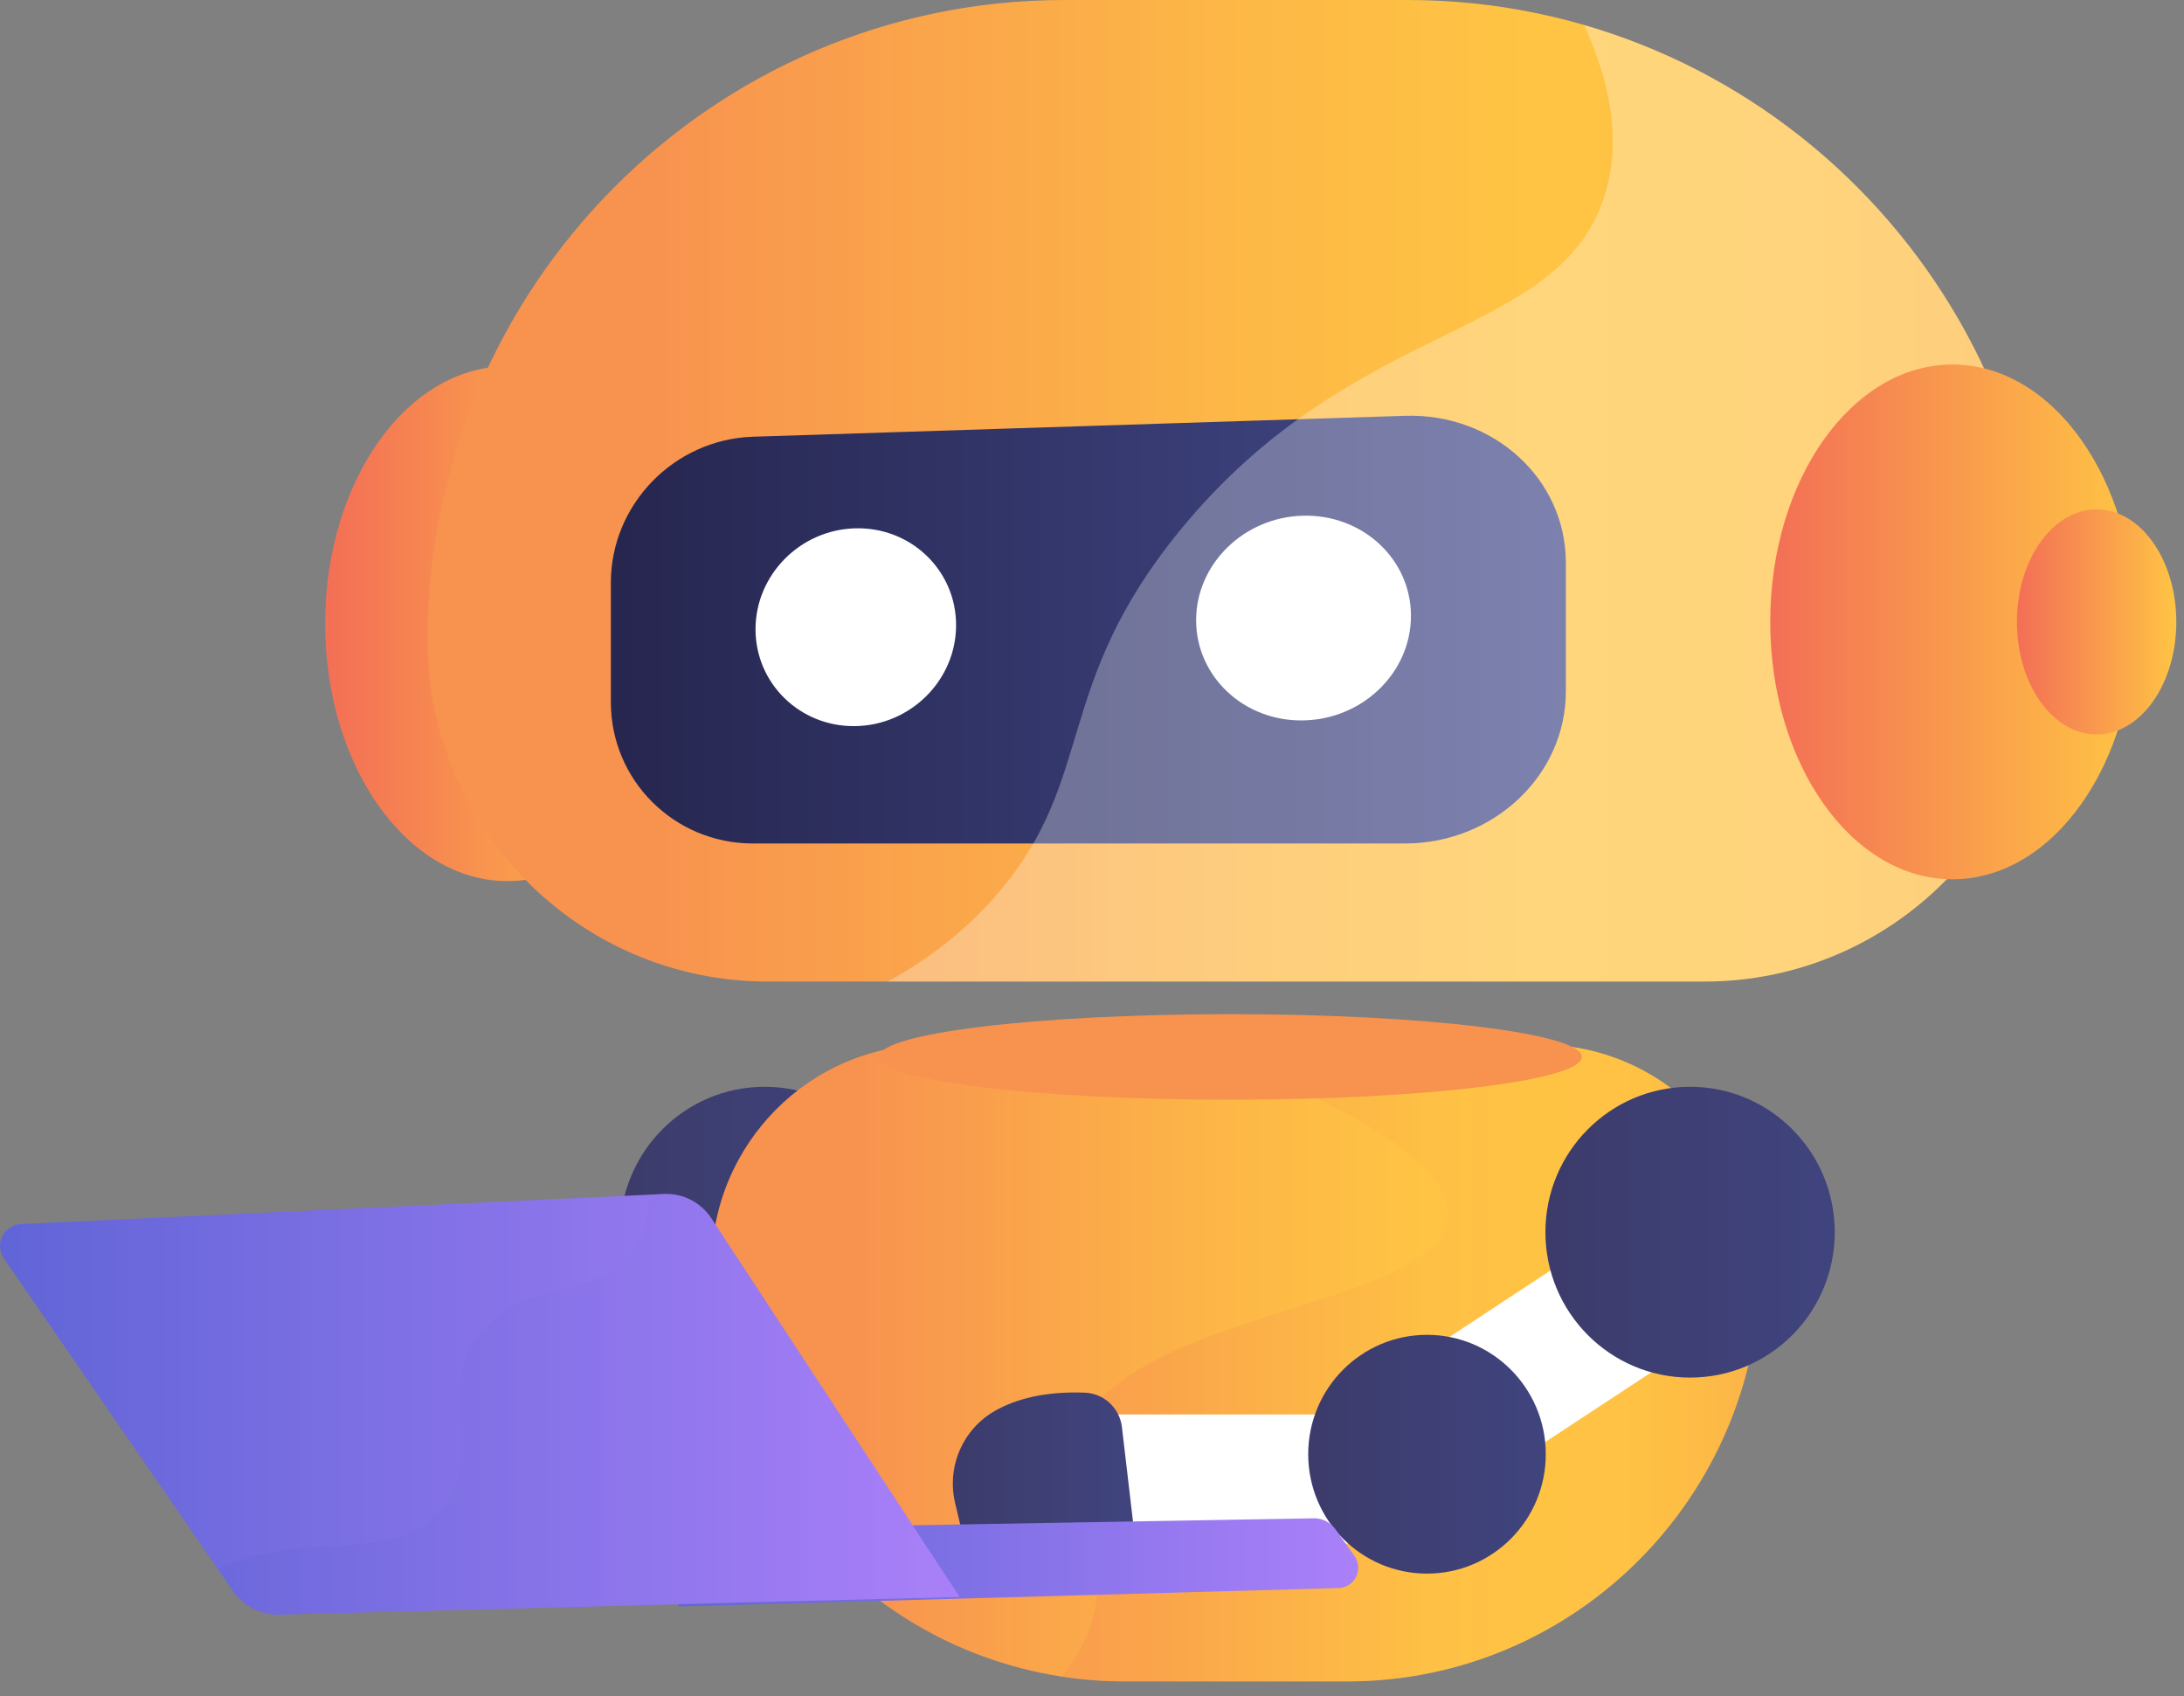 <svg width="94" height="73" viewBox="0 0 94 73" fill="none" xmlns="http://www.w3.org/2000/svg">
<rect x="0" y="0" width="94" height="73" fill="#808080" stroke="none"/>
<path d="M32.546 50.966L35.842 56.031L19.366 66.858L16.07 61.793L32.546 50.966Z" fill="white"/>
<path d="M32.911 59.28C29.472 59.28 26.684 56.479 26.684 53.023C26.684 49.567 29.472 46.766 32.911 46.766C36.349 46.766 39.137 49.567 39.137 53.023C39.137 56.479 36.349 59.28 32.911 59.28Z" fill="url(#paint0_linear_1284_628653)"/>
<path d="M21.588 67.715C18.764 67.715 16.475 65.415 16.475 62.577C16.475 59.74 18.764 57.44 21.588 57.44C24.411 57.44 26.7 59.74 26.7 62.577C26.7 65.415 24.411 67.715 21.588 67.715Z" fill="url(#paint1_linear_1284_628653)"/>
<path d="M21.838 37.915C17.507 37.915 13.995 32.956 13.995 26.839C13.995 20.722 17.507 15.763 21.838 15.763C26.17 15.763 29.682 20.722 29.682 26.839C29.682 32.956 26.17 37.915 21.838 37.915Z" fill="url(#paint2_linear_1284_628653)"/>
<path d="M45.81 0H60.572C75.708 0 87.978 12.331 87.978 27.541V27.541C87.978 35.658 81.431 42.237 73.354 42.237H33.028C24.951 42.237 18.403 35.658 18.403 27.541C18.403 12.331 30.673 0 45.81 0Z" fill="url(#paint3_linear_1284_628653)"/>
<path d="M48.403 72.353H57.98C67.799 72.353 75.76 64.353 75.76 54.485V54.485C75.76 49.219 71.512 44.951 66.272 44.951H40.11C34.87 44.951 30.622 49.219 30.622 54.485C30.622 64.353 38.582 72.353 48.403 72.353Z" fill="url(#paint4_linear_1284_628653)"/>
<path d="M32.411 36.297H60.471C64.274 36.297 67.394 33.368 67.394 29.755V24.214C67.394 20.601 64.274 17.771 60.471 17.893L32.411 18.793C29.014 18.902 26.292 21.711 26.292 25.069V30.217C26.292 33.575 29.014 36.297 32.411 36.297Z" fill="url(#paint5_linear_1284_628653)"/>
<path d="M51.481 26.69C51.481 29.103 53.525 31.034 56.067 31.001C58.632 30.969 60.728 28.954 60.728 26.501C60.728 24.049 58.632 22.12 56.067 22.192C53.525 22.264 51.481 24.277 51.481 26.69Z" fill="white"/>
<path d="M32.518 27.078C32.518 29.41 34.427 31.276 36.8 31.246C39.194 31.215 41.15 29.27 41.15 26.901C41.15 24.532 39.194 22.667 36.8 22.735C34.427 22.802 32.518 24.746 32.518 27.078Z" fill="white"/>
<path opacity="0.3" d="M43.008 38.374C47.181 33.447 45.327 29.506 50.782 22.829C58.289 13.641 67.047 14.681 69.053 8.45C69.609 6.723 69.672 4.353 68.181 1.077C79.615 4.391 87.978 14.984 87.978 27.541V27.541C87.978 35.658 81.431 42.237 73.354 42.237H38.21C40.315 41.084 41.853 39.737 43.008 38.374Z" fill="white"/>
<path d="M84.035 37.838C79.703 37.838 76.192 32.879 76.192 26.762C76.192 20.645 79.703 15.686 84.035 15.686C88.366 15.686 91.878 20.645 91.878 26.762C91.878 32.879 88.366 37.838 84.035 37.838Z" fill="url(#paint6_linear_1284_628653)"/>
<path d="M90.239 31.605C88.345 31.605 86.809 29.437 86.809 26.762C86.809 24.087 88.345 21.919 90.239 21.919C92.133 21.919 93.669 24.087 93.669 26.762C93.669 29.437 92.133 31.605 90.239 31.605Z" fill="url(#paint7_linear_1284_628653)"/>
<path opacity="0.4" d="M46.044 62.517C47.358 56.316 61.892 56.465 62.287 52.412C62.592 49.287 54.247 46.194 53.199 45.805C52.302 45.473 51.412 45.191 50.53 44.951H66.272C71.512 44.951 75.76 49.219 75.76 54.485V54.485C75.76 64.353 67.8 72.353 57.98 72.353H48.403C47.482 72.353 46.578 72.283 45.696 72.147C46.529 71.109 47.073 69.974 47.204 68.735C47.495 65.988 45.535 64.919 46.044 62.517Z" fill="url(#paint8_linear_1284_628653)"/>
<path d="M52.955 47.322C44.602 47.322 37.83 46.498 37.83 45.481C37.83 44.465 44.602 43.641 52.955 43.641C61.309 43.641 68.081 44.465 68.081 45.481C68.081 46.498 61.309 47.322 52.955 47.322Z" fill="url(#paint9_linear_1284_628653)"/>
<path d="M72.375 50.966L75.671 56.031L59.195 66.858L55.899 61.793L72.375 50.966Z" fill="white"/>
<path d="M72.742 59.28C69.303 59.28 66.515 56.479 66.515 53.023C66.515 49.567 69.303 46.766 72.742 46.766C76.181 46.766 78.968 49.567 78.968 53.023C78.968 56.479 76.181 59.28 72.742 59.28Z" fill="url(#paint10_linear_1284_628653)"/>
<path d="M58.52 60.868H44.098L44.67 66.864L58.806 66.389L58.52 60.868Z" fill="white"/>
<path d="M61.419 67.715C58.595 67.715 56.306 65.415 56.306 62.577C56.306 59.74 58.595 57.44 61.419 57.44C64.242 57.44 66.531 59.74 66.531 62.577C66.531 65.415 64.242 67.715 61.419 67.715Z" fill="url(#paint11_linear_1284_628653)"/>
<path d="M42.84 60.702C43.714 60.21 44.948 59.864 46.685 59.928C47.51 59.958 48.191 60.587 48.288 61.411L48.791 65.699H41.351L41.108 64.674C40.738 63.11 41.444 61.487 42.84 60.702Z" fill="url(#paint12_linear_1284_628653)"/>
<path d="M29.703 65.801L56.541 65.335C56.911 65.328 57.26 65.504 57.475 65.806L58.294 66.951C58.702 67.52 58.309 68.316 57.611 68.336L29.203 69.13L29.703 65.801Z" fill="url(#paint13_linear_1284_628653)"/>
<path d="M0.896 52.675L28.569 51.38C29.388 51.342 30.166 51.74 30.617 52.428L41.299 68.714L12.033 69.481C11.23 69.503 10.47 69.115 10.013 68.451L0.168 54.153C-0.251 53.544 0.16 52.709 0.896 52.675Z" fill="url(#paint14_linear_1284_628653)"/>
<path opacity="0.3" d="M30.617 52.428C30.166 51.74 29.388 51.342 28.569 51.38L27.963 51.409C27.931 52.312 27.711 53.15 27.209 53.848C25.641 56.028 22.725 54.941 20.759 57.269C18.598 59.825 20.928 62.544 19.002 64.918C16.975 67.417 13.321 65.734 9.365 67.51L10.013 68.451C10.47 69.115 11.23 69.503 12.033 69.482L41.299 68.715L30.617 52.428Z" fill="url(#paint15_linear_1284_628653)"/>
<defs>
<linearGradient id="paint0_linear_1284_628653" x1="39.137" y1="53.023" x2="26.684" y2="53.023" gradientUnits="userSpaceOnUse">
<stop stop-color="#40447E"/>
<stop offset="0.996" stop-color="#3C3B6B"/>
</linearGradient>
<linearGradient id="paint1_linear_1284_628653" x1="26.7" y1="62.577" x2="16.475" y2="62.577" gradientUnits="userSpaceOnUse">
<stop stop-color="#40447E"/>
<stop offset="0.996" stop-color="#3C3B6B"/>
</linearGradient>
<linearGradient id="paint2_linear_1284_628653" x1="29.682" y1="26.839" x2="13.995" y2="26.839" gradientUnits="userSpaceOnUse">
<stop stop-color="#FFC444"/>
<stop offset="0.996" stop-color="#F36F56"/>
</linearGradient>
<linearGradient id="paint3_linear_1284_628653" x1="87.978" y1="21.119" x2="18.403" y2="21.119" gradientUnits="userSpaceOnUse">
<stop stop-color="#FCB148"/>
<stop offset="0.052" stop-color="#FDBA46"/>
<stop offset="0.142" stop-color="#FFC244"/>
<stop offset="0.318" stop-color="#FFC444"/>
<stop offset="0.485" stop-color="#FDB946"/>
<stop offset="0.775" stop-color="#F99C4D"/>
<stop offset="0.866" stop-color="#F8924F"/>
<stop offset="1" stop-color="#F8924F"/>
</linearGradient>
<linearGradient id="paint4_linear_1284_628653" x1="75.76" y1="58.652" x2="30.622" y2="58.652" gradientUnits="userSpaceOnUse">
<stop stop-color="#FCB148"/>
<stop offset="0.052" stop-color="#FDBA46"/>
<stop offset="0.142" stop-color="#FFC244"/>
<stop offset="0.318" stop-color="#FFC444"/>
<stop offset="0.485" stop-color="#FDB946"/>
<stop offset="0.775" stop-color="#F99C4D"/>
<stop offset="0.866" stop-color="#F8924F"/>
<stop offset="1" stop-color="#F8924F"/>
</linearGradient>
<linearGradient id="paint5_linear_1284_628653" x1="67.394" y1="27.093" x2="26.292" y2="27.093" gradientUnits="userSpaceOnUse">
<stop stop-color="#444B8C"/>
<stop offset="0.996" stop-color="#26264F"/>
</linearGradient>
<linearGradient id="paint6_linear_1284_628653" x1="91.878" y1="26.762" x2="76.192" y2="26.762" gradientUnits="userSpaceOnUse">
<stop stop-color="#FFC444"/>
<stop offset="0.996" stop-color="#F36F56"/>
</linearGradient>
<linearGradient id="paint7_linear_1284_628653" x1="93.669" y1="26.762" x2="86.809" y2="26.762" gradientUnits="userSpaceOnUse">
<stop stop-color="#FFC444"/>
<stop offset="0.996" stop-color="#F36F56"/>
</linearGradient>
<linearGradient id="paint8_linear_1284_628653" x1="75.76" y1="58.652" x2="45.696" y2="58.652" gradientUnits="userSpaceOnUse">
<stop stop-color="#FCB148"/>
<stop offset="0.052" stop-color="#FDBA46"/>
<stop offset="0.142" stop-color="#FFC244"/>
<stop offset="0.318" stop-color="#FFC444"/>
<stop offset="0.485" stop-color="#FDB946"/>
<stop offset="0.775" stop-color="#F99C4D"/>
<stop offset="0.866" stop-color="#F8924F"/>
<stop offset="1" stop-color="#F8924F"/>
</linearGradient>
<linearGradient id="paint9_linear_1284_628653" x1="59.723" y1="98.102" x2="55.332" y2="64.293" gradientUnits="userSpaceOnUse">
<stop stop-color="#FCB148"/>
<stop offset="0.052" stop-color="#FDBA46"/>
<stop offset="0.142" stop-color="#FFC244"/>
<stop offset="0.318" stop-color="#FFC444"/>
<stop offset="0.398" stop-color="#FEC045"/>
<stop offset="0.71" stop-color="#FAA34B"/>
<stop offset="0.866" stop-color="#F8924F"/>
<stop offset="1" stop-color="#F8924F"/>
</linearGradient>
<linearGradient id="paint10_linear_1284_628653" x1="78.968" y1="53.023" x2="66.515" y2="53.023" gradientUnits="userSpaceOnUse">
<stop stop-color="#40447E"/>
<stop offset="0.996" stop-color="#3C3B6B"/>
</linearGradient>
<linearGradient id="paint11_linear_1284_628653" x1="66.531" y1="62.577" x2="56.306" y2="62.577" gradientUnits="userSpaceOnUse">
<stop stop-color="#40447E"/>
<stop offset="0.996" stop-color="#3C3B6B"/>
</linearGradient>
<linearGradient id="paint12_linear_1284_628653" x1="48.791" y1="62.809" x2="41.01" y2="62.809" gradientUnits="userSpaceOnUse">
<stop stop-color="#40447E"/>
<stop offset="0.996" stop-color="#3C3B6B"/>
</linearGradient>
<linearGradient id="paint13_linear_1284_628653" x1="58.459" y1="67.232" x2="29.203" y2="67.232" gradientUnits="userSpaceOnUse">
<stop stop-color="#AA80F9"/>
<stop offset="0.996" stop-color="#6165D7"/>
</linearGradient>
<linearGradient id="paint14_linear_1284_628653" x1="41.299" y1="60.43" x2="0" y2="60.43" gradientUnits="userSpaceOnUse">
<stop stop-color="#AA80F9"/>
<stop offset="0.996" stop-color="#6165D7"/>
</linearGradient>
<linearGradient id="paint15_linear_1284_628653" x1="41.299" y1="60.43" x2="9.365" y2="60.43" gradientUnits="userSpaceOnUse">
<stop stop-color="#AA80F9"/>
<stop offset="0.996" stop-color="#6165D7"/>
</linearGradient>
</defs>
</svg>

